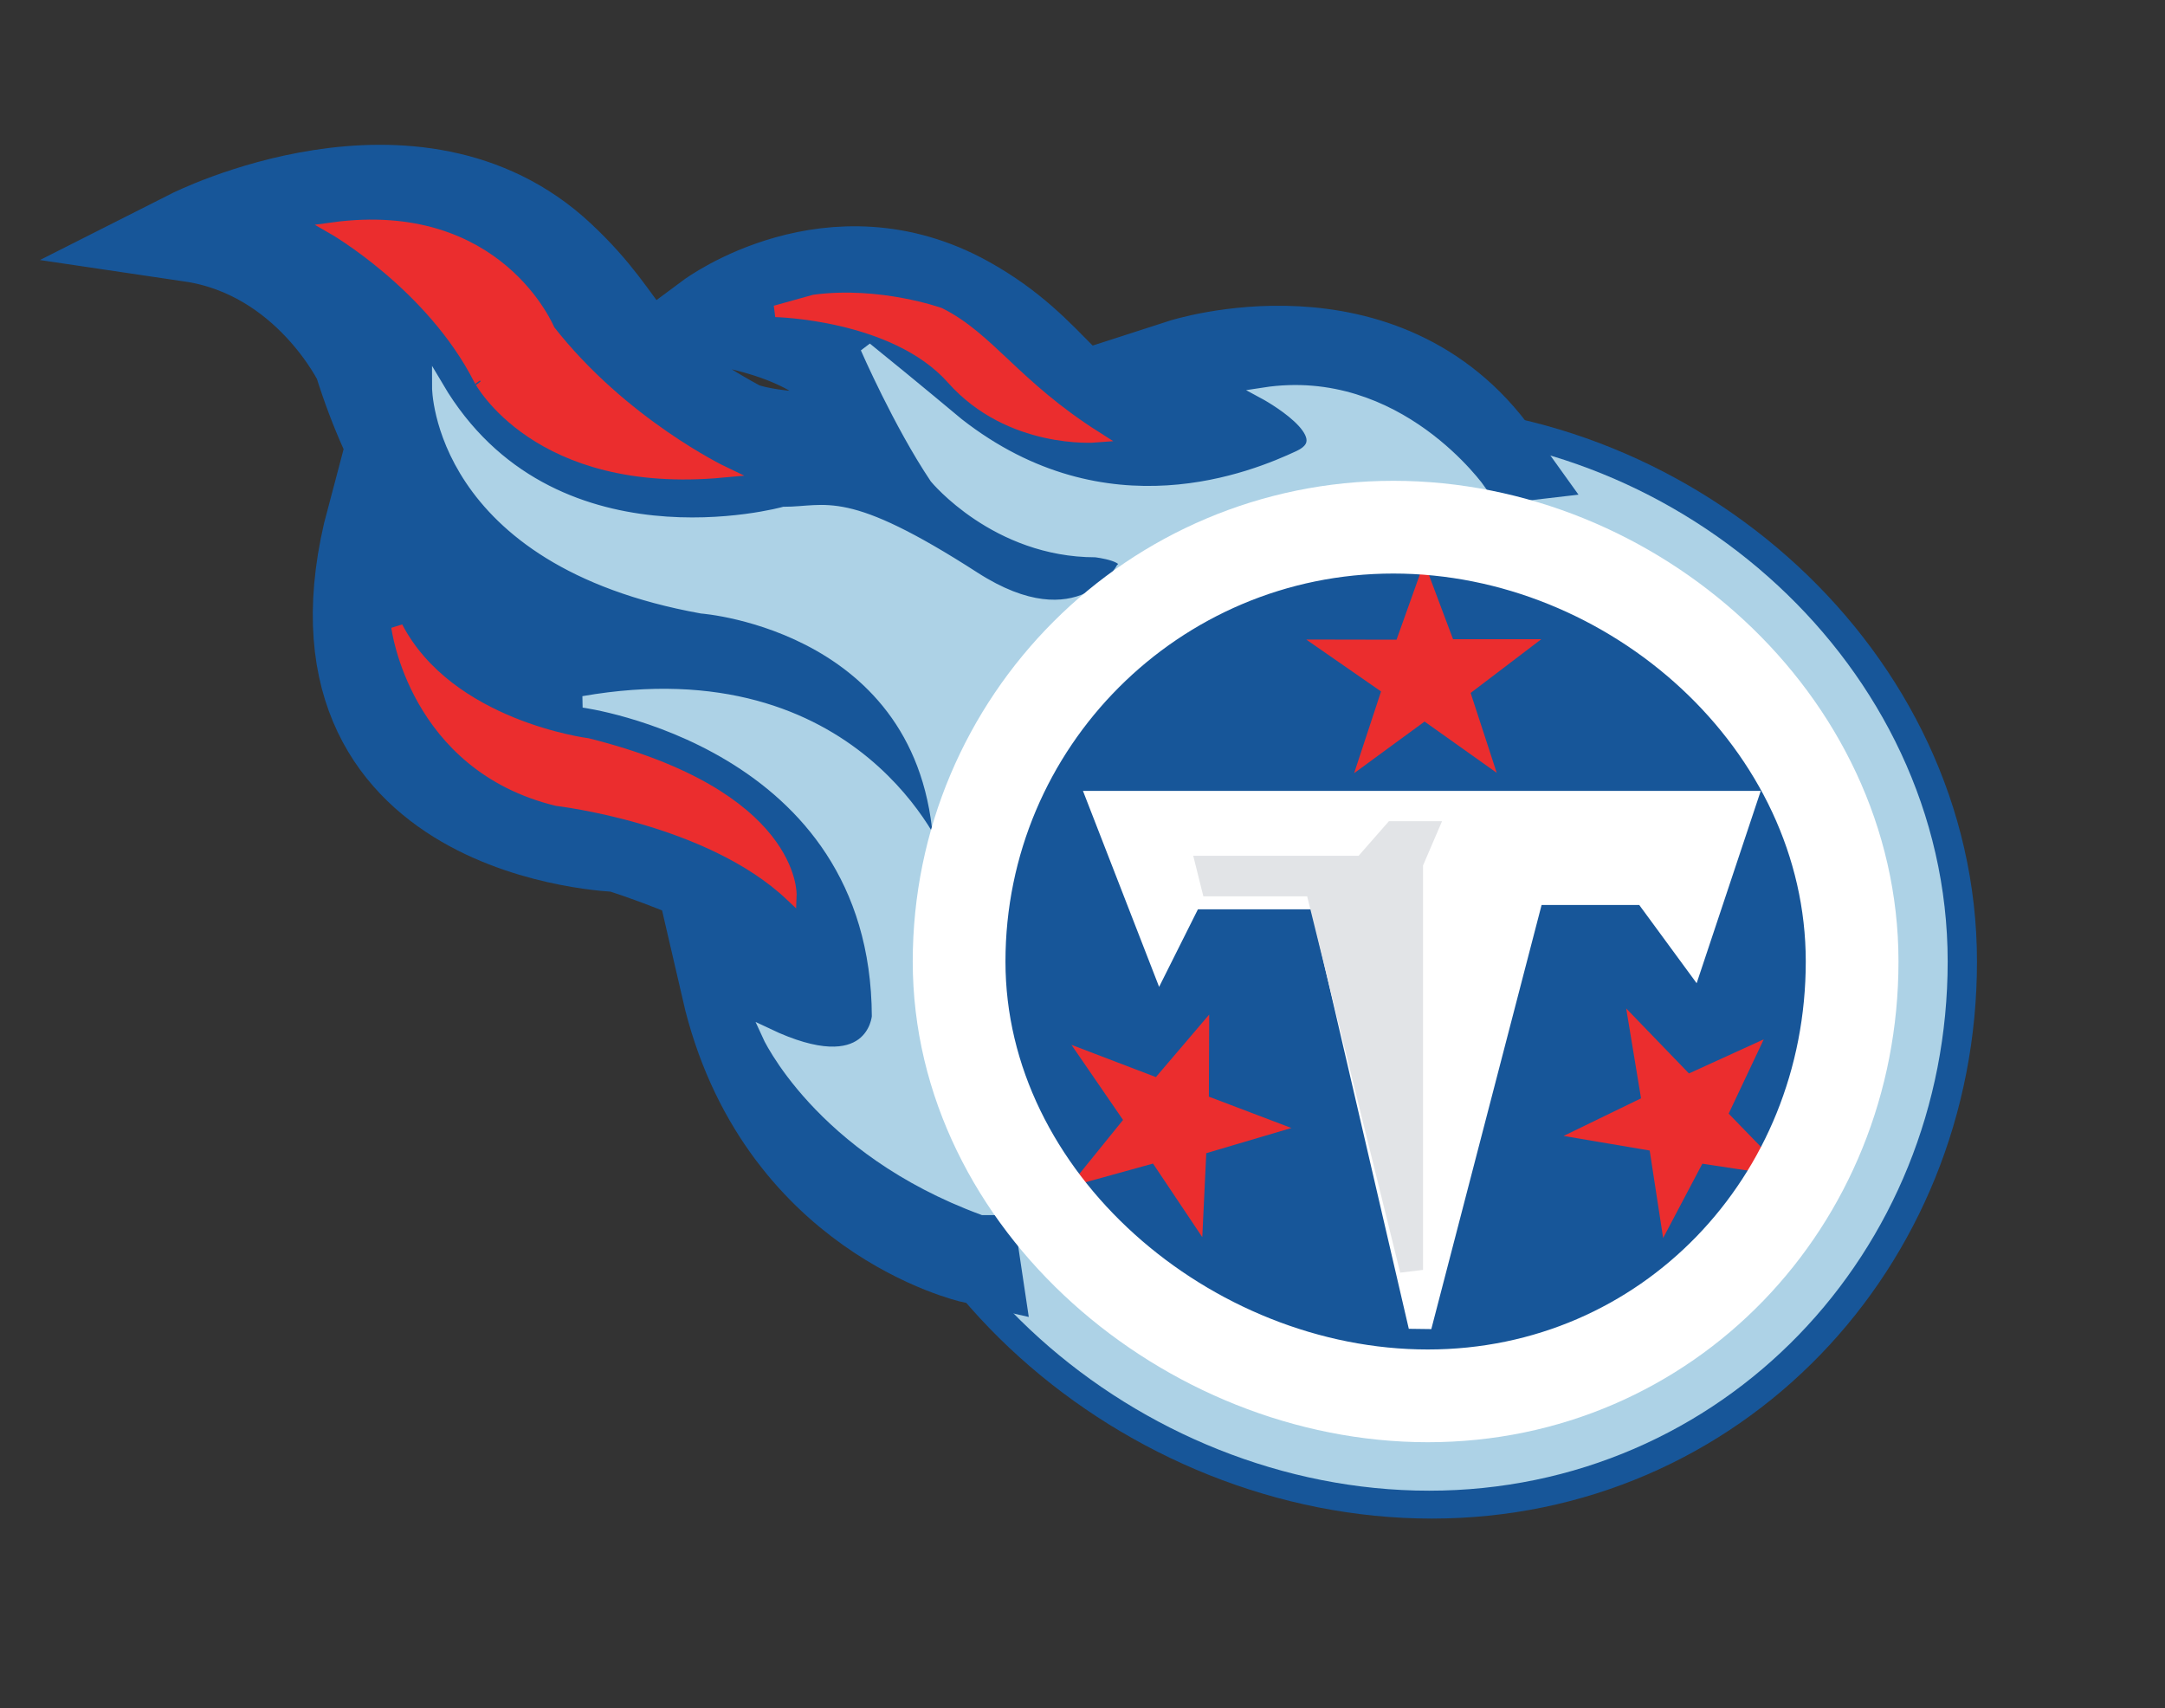 <?xml version="1.0" encoding="UTF-8" standalone="no"?>
<!DOCTYPE svg PUBLIC "-//W3C//DTD SVG 1.1//EN" "http://www.w3.org/Graphics/SVG/1.1/DTD/svg11.dtd">
<svg width="100%" height="100%" viewBox="0 0 8875 7001" version="1.1" xmlns="http://www.w3.org/2000/svg" xmlns:xlink="http://www.w3.org/1999/xlink" xml:space="preserve" xmlns:serif="http://www.serif.com/" style="fill-rule:evenodd;clip-rule:evenodd;">
    <rect x="0" y="0" width="8875" height="7001" fill="#333333" stroke="none"/>
    <g transform="matrix(1,0,0,1,-22380.4,-16497.9)">
        <g transform="matrix(95.024,0,0,95.024,0,0)">
            <path d="M297.287,237.12C309.453,237.12 318.81,227.257 318.81,215.091C318.81,202.925 307.706,193.063 295.54,193.063C283.374,193.063 273.512,202.925 273.512,215.091C273.512,227.257 285.121,237.12 297.287,237.12Z" style="fill:rgb(23,86,153);fill-rule:nonzero;stroke:rgb(23,86,153);stroke-width:4px;"/>
        </g>
        <g transform="matrix(95.024,0,0,95.024,0,0)">
            <path d="M297.174,234.917C308.123,234.917 316.546,226.039 316.546,215.091C316.546,204.142 306.552,195.266 295.603,195.266C284.654,195.266 275.778,204.142 275.778,215.091C275.777,226.04 286.224,234.917 297.174,234.917Z" style="fill:none;stroke:rgb(173,210,230);stroke-width:6px;"/>
        </g>
        <g transform="matrix(95.024,0,0,95.024,0,0)">
            <path d="M293.475,201.706L296.122,201.711L296.974,199.326L297.861,201.689L300.532,201.689L298.381,203.325L299.146,205.668L296.974,204.125L294.903,205.643L295.693,203.245L293.475,201.706Z" style="fill:rgb(235,45,46);fill-rule:nonzero;stroke:rgb(235,45,46);stroke-width:1px;"/>
        </g>
        <g transform="matrix(95.024,0,0,95.024,0,0)">
            <path d="M283.067,219.726L285.54,220.67L287.183,218.743L287.173,221.266L289.67,222.214L287.079,222.98L286.962,225.444L285.479,223.229L283.005,223.913L284.595,221.95L283.067,219.726Z" style="fill:rgb(235,45,46);fill-rule:nonzero;stroke:rgb(235,45,46);stroke-width:1px;"/>
        </g>
        <g transform="matrix(95.024,0,0,95.024,0,0)">
            <path d="M306.432,218.617L308.271,220.521L310.576,219.47L309.498,221.753L311.358,223.67L308.686,223.265L307.535,225.447L307.13,222.812L304.6,222.383L306.872,221.28L306.432,218.617Z" style="fill:rgb(235,45,46);fill-rule:nonzero;stroke:rgb(235,45,46);stroke-width:1px;"/>
        </g>
        <g transform="matrix(95.024,0,0,95.024,0,0)">
            <path d="M310.788,208.232L282.973,208.232L285.585,214.953L286.893,212.34L292.494,212.34L296.786,230.821L301.641,212.153L306.493,212.153L308.548,214.953L310.788,208.232Z" style="fill:white;fill-rule:nonzero;stroke:white;stroke-width:1px;"/>
        </g>
        <g transform="matrix(95.024,0,0,95.024,0,0)">
            <path d="M296.413,228.393L296.413,210.846L296.974,209.54L295.667,209.54L294.36,211.032L287.64,211.032L287.827,211.78L292.306,211.78L296.413,228.393Z" style="fill:rgb(226,228,231);fill-rule:nonzero;stroke:rgb(226,228,231);stroke-width:1px;"/>
        </g>
        <g transform="matrix(95.024,0,0,95.024,0,0)">
            <path d="M300.022,193.361C295.177,186.58 286.519,189.378 286.519,189.378C288.269,189.787 288.831,190.646 288.831,190.646C290.576,193.294 285.212,192.551 285.212,192.551C281.591,191.473 281.129,188.829 277.195,186.647C271.412,183.44 266.171,187.324 266.171,187.324C274.011,188.631 272.704,192.552 272.704,192.552C268.568,192.682 267.398,192.034 267.398,192.034C262.114,189.169 262.89,187.743 259.637,184.711C253.41,178.904 243.769,183.778 243.769,183.778C248.81,184.524 251.049,189.191 251.049,189.191C253.792,197.984 258.783,199.703 258.783,199.703L263.41,200.926L261.031,201.521C253.693,202.678 251.611,196 251.611,196C247.972,209.703 262.25,210.098 262.25,210.098C272.517,213.459 270.09,216.259 270.09,216.259C269.53,217.566 266.916,216.259 266.916,216.259C269.157,225.967 277.495,227.834 277.495,227.834L275.468,214.287L277.795,203.524L282.885,199.597L287.685,195.671L293.938,194.071L300.022,193.361Z" style="fill:rgb(23,86,153);fill-rule:nonzero;stroke:rgb(23,86,153);stroke-width:4px;"/>
        </g>
        <g transform="matrix(95.024,0,0,95.024,0,0)">
            <path d="M266.707,193.97C266.707,193.97 262.374,191.898 259.218,187.863C259.218,187.863 257.037,182.481 249.864,183.46C249.864,183.46 254.128,185.898 256.21,189.994C256.209,189.993 258.68,194.717 266.707,193.97Z" style="fill:rgb(235,45,46);fill-rule:nonzero;stroke:rgb(235,45,46);stroke-width:0.5px;"/>
        </g>
        <g transform="matrix(95.024,0,0,95.024,0,0)">
            <path d="M269.641,212.241C269.641,212.241 269.827,207.948 260.867,205.707C260.867,205.707 254.892,204.961 252.653,200.667C252.653,200.667 253.4,206.641 259.56,208.134C259.56,208.135 266.094,208.882 269.641,212.241Z" style="fill:rgb(235,45,46);fill-rule:nonzero;stroke:rgb(235,45,46);stroke-width:0.5px;"/>
        </g>
        <g transform="matrix(95.024,0,0,95.024,0,0)">
            <path d="M282.785,192.458C279.311,190.25 278.187,188.201 276.065,187.139C276.065,187.139 273.452,186.204 270.651,186.578L268.972,187.046C268.972,187.046 274.113,187.15 276.601,189.952C279.088,192.754 282.785,192.458 282.785,192.458Z" style="fill:rgb(235,45,46);fill-rule:nonzero;stroke:rgb(235,45,46);stroke-width:0.5px;"/>
        </g>
        <g transform="matrix(95.024,0,0,95.024,0,0)">
            <path d="M299.399,194.792C299.399,194.792 295.838,189.688 290.054,190.58C290.054,190.58 293.463,192.414 291.56,193.299C289.657,194.184 283.244,196.895 276.851,191.889C276.851,191.889 275.014,190.349 272.891,188.632C272.891,188.632 274.307,191.889 275.879,194.233C275.879,194.233 278.492,197.406 282.785,197.406C282.785,197.406 284.467,197.594 283.907,198.154C283.907,198.154 282.101,201.451 277.558,198.527C271.939,194.908 271.212,195.727 269.346,195.727C269.346,195.727 259.264,198.527 254.411,190.313C254.411,190.313 254.411,197.78 265.799,199.833C265.799,199.833 275.88,200.581 276.066,210.662C276.066,210.662 272.547,201.821 260.691,203.892C260.691,203.892 273.34,205.566 273.384,217.465C273.384,217.465 273.163,220.375 268.623,218.215C268.623,218.215 270.839,223.168 277.932,225.781L278.679,225.781C278.679,225.78 266.731,197.592 299.399,194.792Z" style="fill:rgb(173,210,230);fill-rule:nonzero;stroke:rgb(173,210,230);stroke-width:0.5px;"/>
        </g>
        <g transform="matrix(95.024,0,0,95.024,0,0)">
            <path d="M297.118,233.826C307.465,233.826 315.424,225.439 315.424,215.092C315.424,204.746 305.981,196.357 295.633,196.357C285.287,196.357 276.899,204.746 276.899,215.092C276.898,225.439 286.771,233.826 297.118,233.826Z" style="fill:none;stroke:white;stroke-width:4px;"/>
        </g>
    </g>
</svg>
